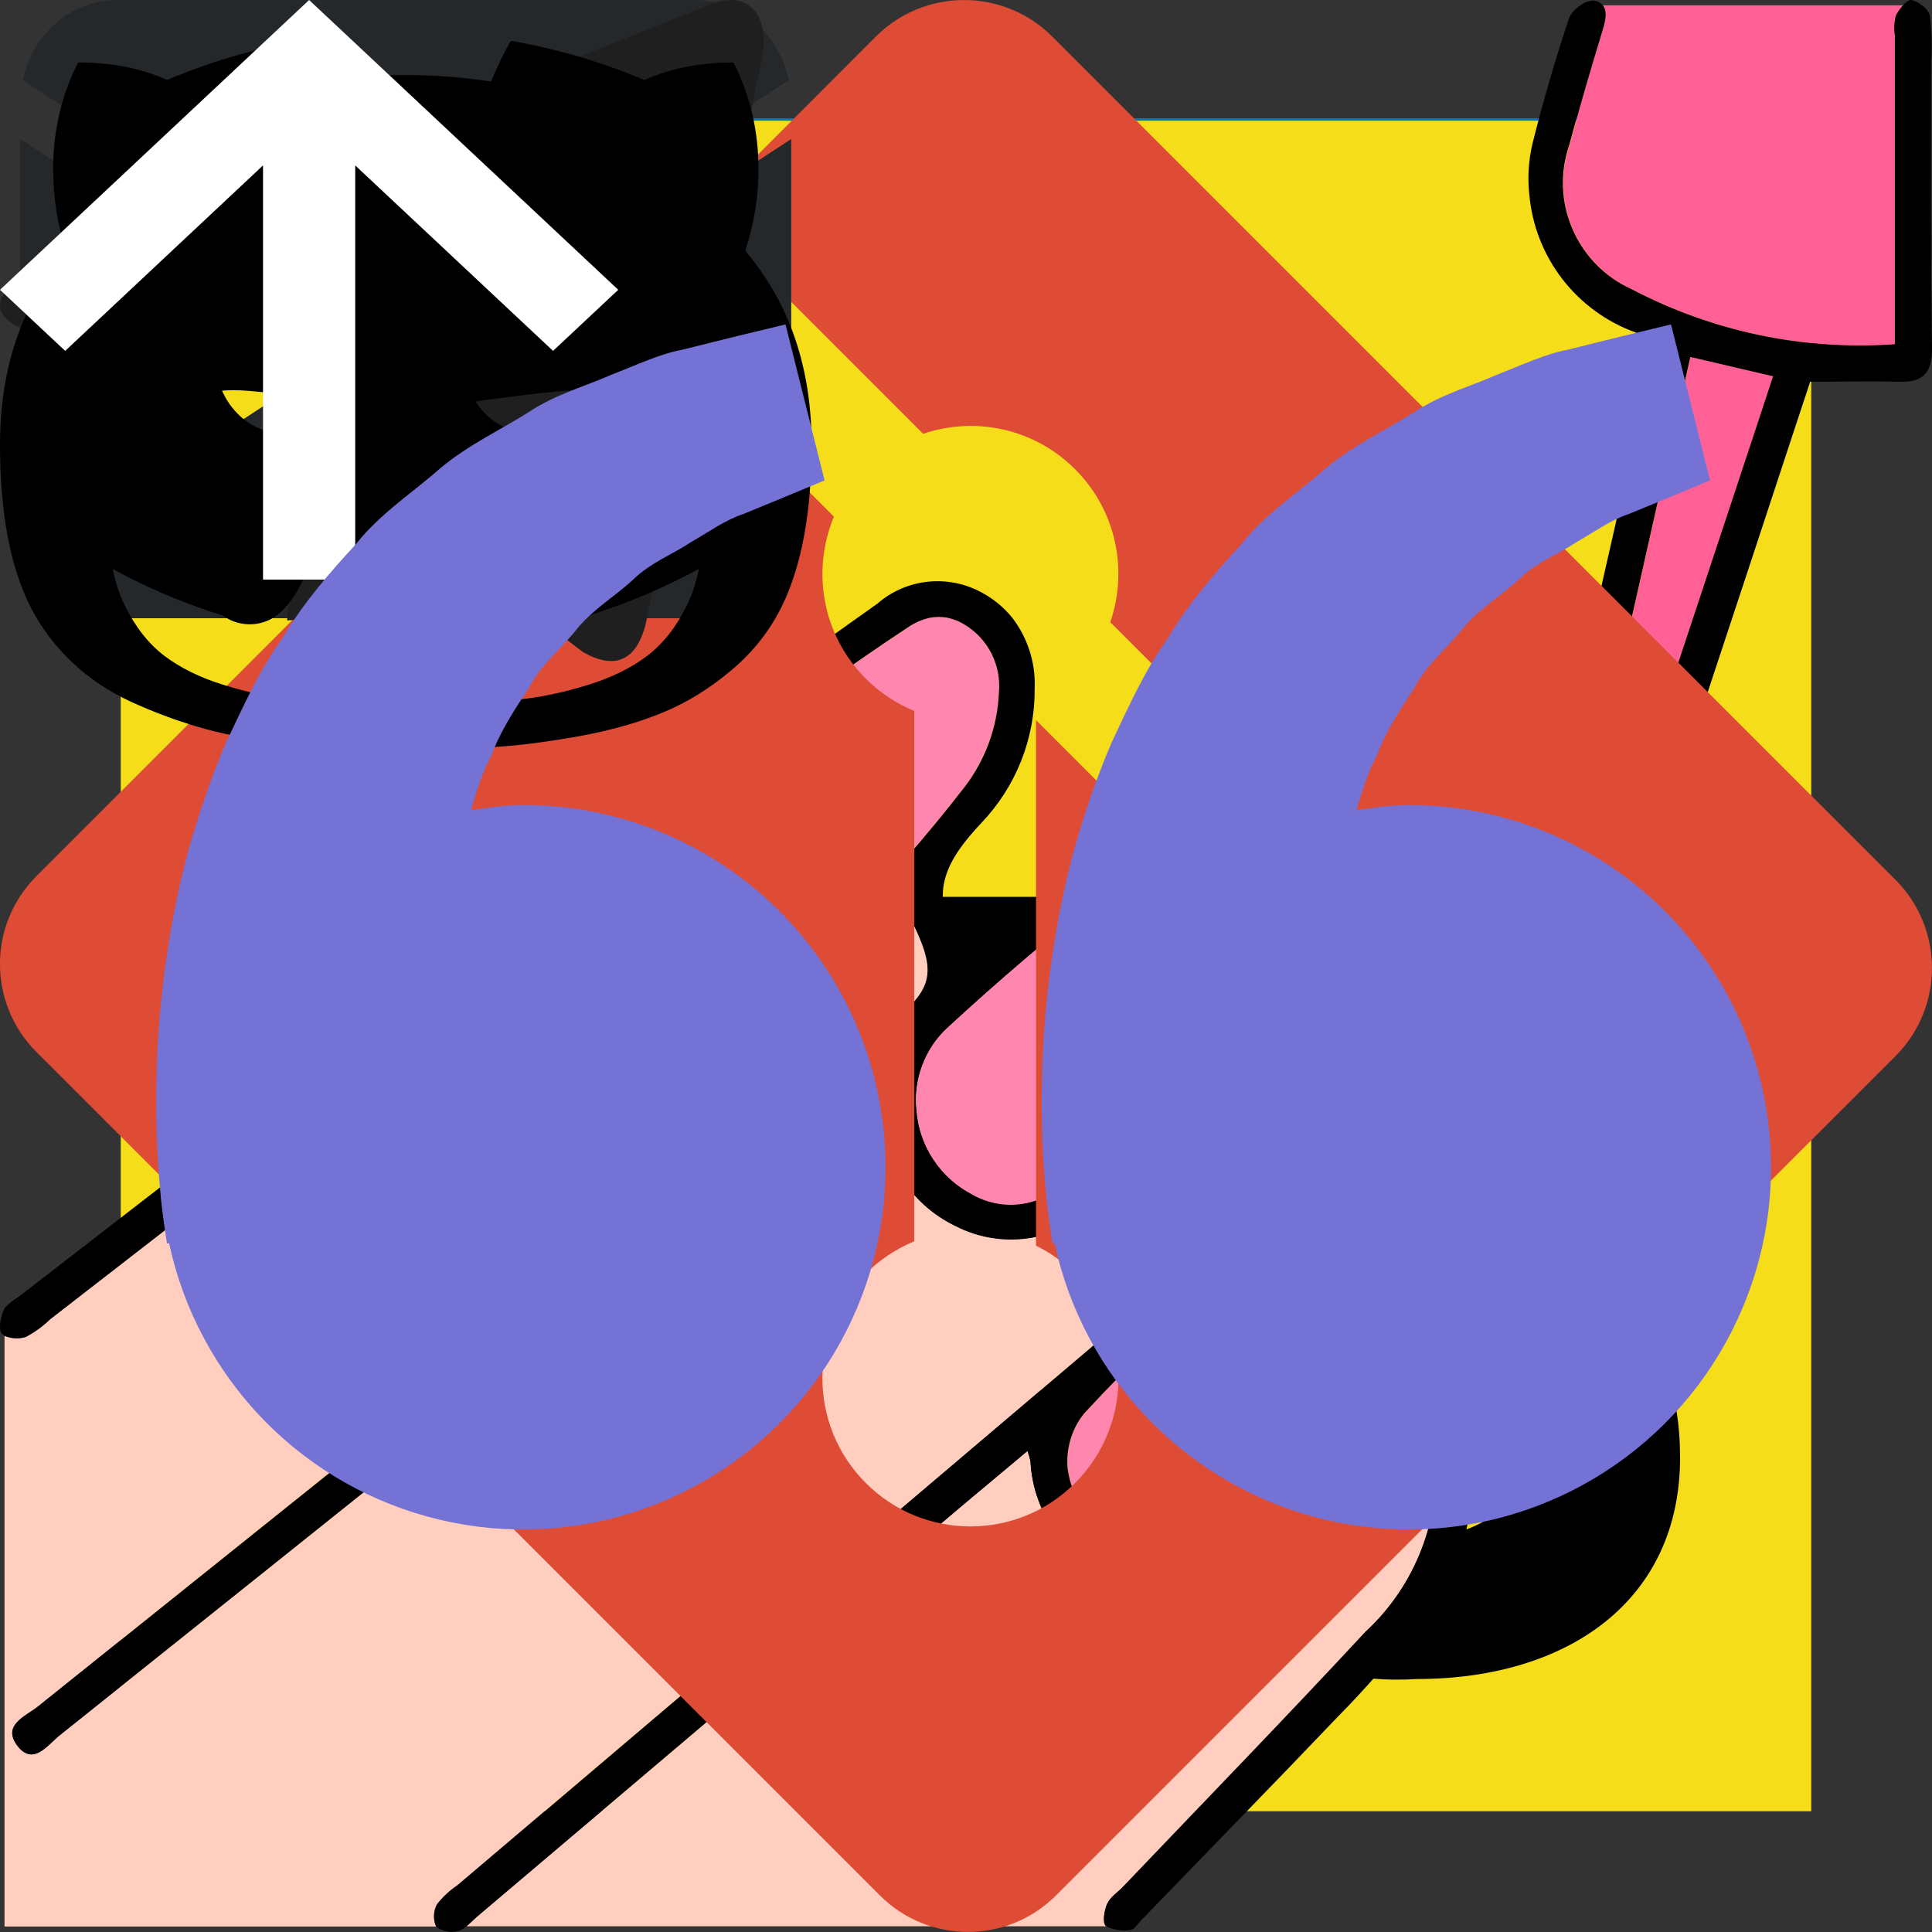 <svg width="50" height="50" viewBox="0 0 50 50" fill="none"
  xmlns="http://www.w3.org/2000/svg">

  <rect x="0" y="0" width="50" height="50" fill="#333333" stroke="none"/>

  <!-- skills -->
  <g id="code">
    <path d="M18.312 42.065L27.262 6.688L31.438 7.872L22.488 43.312L18.312 42.065Z" fill="#7572D5" fill-opacity="1" fill-rule="evenodd"/>
    <path d="M13.502 12.688L16.562 15.928L7.995 25L16.562 34.072L13.502 37.312L1.875 25L13.502 12.688Z" fill="#7572D5" fill-opacity="1" fill-rule="evenodd"/>
    <path d="M36.498 12.688L33.438 15.928L42.005 25L33.438 34.072L36.498 37.312L48.125 25L36.498 12.688Z" fill="#7572D5" fill-opacity="1" fill-rule="evenodd"/>
  </g>

  <g id="html">
    <path style=" stroke:none;fill-rule:nonzero;fill:rgb(89.412%,30.98%,14.902%);fill-opacity:1;" d="M 9.223 42.5 L 5.711 3.125 L 44.289 3.125 L 40.773 42.496 L 24.977 46.875 Z M 9.223 42.5 "/>
    <path style=" stroke:none;fill-rule:nonzero;fill:rgb(94.51%,40%,16.471%);fill-opacity:1;" d="M 25 43.527 L 37.766 39.988 L 40.77 6.344 L 25 6.344 Z M 25 43.527 "/>
    <path style=" stroke:none;fill-rule:nonzero;fill:rgb(92.157%,92.157%,92.157%);fill-opacity:1;" d="M 25 20.949 L 18.609 20.949 L 18.168 16.004 L 25 16.004 L 25 11.172 L 12.891 11.172 L 13.008 12.469 L 14.191 25.777 L 25 25.777 Z M 25 33.492 L 24.977 33.496 L 19.602 32.047 L 19.258 28.195 L 14.406 28.195 L 15.086 35.773 L 24.977 38.523 L 25 38.516 Z M 25 33.492 "/>
    <path style=" stroke:none;fill-rule:nonzero;fill:rgb(100%,100%,100%);fill-opacity:1;" d="M 24.984 20.949 L 24.984 25.777 L 30.93 25.777 L 30.371 32.043 L 24.984 33.496 L 24.984 38.52 L 34.883 35.773 L 34.957 34.961 L 36.09 22.246 L 36.211 20.949 Z M 24.984 11.172 L 24.984 16.004 L 36.648 16.004 L 36.746 14.918 L 36.965 12.469 L 37.082 11.172 Z M 24.984 11.172 "/>
  </g>

  <g id="css">
    <path style=" stroke:none;fill-rule:nonzero;fill:rgb(8.235%,44.706%,71.373%);fill-opacity:1;" d="M 9.223 41.652 L 5.711 3.062 L 44.289 3.062 L 40.773 41.645 L 24.977 45.938 Z M 9.223 41.652 "/>
    <path style=" stroke:none;fill-rule:nonzero;fill:rgb(20%,66.275%,86.275%);fill-opacity:1;" d="M 25 42.656 L 37.766 39.188 L 40.77 6.219 L 25 6.219 Z M 25 42.656 "/>
    <path style=" stroke:none;fill-rule:nonzero;fill:rgb(100%,100%,100%);fill-opacity:1;" d="M 25 20.199 L 31.391 20.199 L 31.832 15.352 L 25 15.352 L 25 10.621 L 37.109 10.621 L 36.992 11.887 L 35.809 24.934 L 25 24.934 Z M 25 20.199 "/>
    <path style=" stroke:none;fill-rule:nonzero;fill:rgb(92.157%,92.157%,92.157%);fill-opacity:1;" d="M 25.031 32.488 L 25.008 32.496 L 19.629 31.07 L 19.285 27.297 L 14.438 27.297 L 15.113 34.73 L 25.008 37.422 L 25.031 37.414 Z M 25.031 32.488 "/>
    <path style=" stroke:none;fill-rule:nonzero;fill:rgb(100%,100%,100%);fill-opacity:1;" d="M 30.98 24.73 L 30.398 31.07 L 25.012 32.492 L 25.012 37.418 L 34.914 34.73 L 34.984 33.93 L 35.824 24.73 Z M 30.98 24.73 "/>
    <path style=" stroke:none;fill-rule:nonzero;fill:rgb(92.157%,92.157%,92.157%);fill-opacity:1;" d="M 25.016 10.621 L 25.016 15.352 L 13.352 15.352 L 13.254 14.289 L 13.035 11.887 L 12.918 10.621 Z M 25 20.199 L 25 24.934 L 19.688 24.934 L 19.594 23.867 L 19.375 21.469 L 19.258 20.199 Z M 25 20.199 "/>
  </g>

  <g id="react">
    <g clip-path="url(#clip0_20_1854)">
      <path d="M47.812 25C47.812 22.083 44.688 19.375 39.479 17.5L38.542 17.188V16.771C39.688 11.042 38.854 6.771 36.25 5.208C33.646 3.646 29.792 5.104 25.625 8.75L25 9.375L24.792 9.167H24.583C20.312 5.208 16.146 3.854 13.542 5.312C10.938 6.771 10.208 10.833 11.25 16.146C11.36 16.484 11.43 16.833 11.458 17.188L10.312 17.604C5.208 19.375 2.188 22.083 2.188 25C2.188 27.917 5.521 30.833 10.729 32.708L11.458 32.917C11.33 33.285 11.259 33.672 11.25 34.062C10.208 39.271 11.146 43.229 13.542 44.688C15.938 46.146 20.312 44.792 24.479 41.146L25.104 40.625L25.938 41.458C28.854 43.958 31.771 45.312 34.062 45.312C34.871 45.331 35.667 45.114 36.354 44.688C38.958 43.229 39.896 38.958 38.75 33.542V33.333C38.705 33.162 38.67 32.988 38.646 32.812H38.958C44.479 30.833 47.812 28.021 47.812 25ZM44.792 25C44.792 26.25 42.5 28.438 38.021 29.896H37.812C37.266 28.22 36.605 26.584 35.833 25C36.562 23.333 37.188 21.667 37.708 20.104L38.542 20.312C42.708 21.771 44.792 23.75 44.792 25ZM27.917 39.167L27.083 38.542C28.276 37.22 29.389 35.829 30.417 34.375L35.729 33.542C35.833 33.75 35.833 33.958 35.938 34.062C36.309 35.949 36.379 37.883 36.146 39.792C35.999 40.705 35.561 41.545 34.896 42.188C33.854 42.812 31.042 41.979 27.917 39.167ZM26.562 34.583L25.104 36.458L23.438 34.583H26.562ZM12.292 20C12.815 21.717 13.477 23.39 14.271 25C13.476 26.646 12.815 28.353 12.292 30.104L11.667 29.896C9.843 29.32 8.145 28.401 6.667 27.188C6.284 26.945 5.956 26.626 5.705 26.249C5.454 25.872 5.284 25.447 5.208 25C5.208 23.75 7.292 21.771 11.25 20.417L12.292 20ZM23.438 15.417L25 13.646L26.562 15.417H23.438ZM34.896 7.812C36.042 8.437 36.667 11.562 35.729 16.146C35.734 16.202 35.727 16.259 35.709 16.313C35.691 16.366 35.663 16.416 35.625 16.458L30.417 15.625C29.389 14.171 28.276 12.78 27.083 11.458L27.708 10.938C31.042 8.021 33.75 7.187 34.896 7.812ZM17.5 18.854L16.667 20.208L15.938 21.562C15.625 20.833 15.417 20.104 15.104 19.271L17.5 18.854ZM15.104 30.729C15.417 30 15.625 29.271 15.938 28.438L16.667 29.792L17.5 31.146L15.104 30.729ZM32.5 25C31.97 26.142 31.379 27.255 30.729 28.333C30.104 29.479 29.375 30.521 28.75 31.562H21.25C20.521 30.417 19.792 29.375 19.271 28.333C18.616 27.258 18.025 26.145 17.5 25C18.005 23.846 18.597 22.732 19.271 21.667C19.869 20.587 20.53 19.544 21.25 18.542C23.746 18.333 26.254 18.333 28.75 18.542C29.479 19.583 30.104 20.625 30.729 21.667C31.403 22.732 31.995 23.846 32.5 25ZM33.333 20.208L32.5 18.854L34.896 19.375C34.664 20.121 34.386 20.851 34.062 21.562L33.333 20.208ZM32.5 31.146L33.333 29.792L34.062 28.333L35 30.729L32.5 31.146ZM22.812 11.354H22.917L19.583 15.521L14.375 16.354C14.271 16.042 14.271 15.833 14.167 15.521C13.333 11.25 13.958 8.333 15 7.812C15.277 7.631 15.61 7.557 15.938 7.604C17.396 7.604 19.896 8.646 22.708 11.146L22.812 11.354ZM14.167 34.583C14.186 34.262 14.256 33.945 14.375 33.646L19.688 34.375C20.689 35.848 21.803 37.241 23.021 38.542L22.812 38.75L22.604 38.958C21.184 40.274 19.521 41.3 17.708 41.979C17.311 42.187 16.875 42.313 16.427 42.349C15.98 42.385 15.53 42.33 15.104 42.188C13.958 41.562 13.333 38.75 14.167 34.583Z" fill="#00D8FF"/>
      <path d="M25 20.417C24.089 20.396 23.193 20.647 22.426 21.138C21.659 21.629 21.055 22.337 20.692 23.173C20.329 24.008 20.223 24.933 20.388 25.828C20.553 26.724 20.981 27.551 21.618 28.202C22.255 28.854 23.071 29.301 23.963 29.486C24.855 29.672 25.781 29.587 26.625 29.243C27.468 28.9 28.191 28.313 28.699 27.557C29.207 26.801 29.479 25.911 29.479 25C29.48 23.802 29.011 22.652 28.174 21.795C27.337 20.939 26.197 20.444 25 20.417Z" fill="#00D8FF"/>
    </g>
    <defs>
      <clipPath id="clip0_20_1854">
        <rect width="50" height="50" fill="white"/>
      </clipPath>
    </defs>
  </g>

  <g id="javaScript">
    <path style=" stroke:none;fill-rule:nonzero;fill:rgb(96.078%,87.059%,9.804%);fill-opacity:1;" d="M 3.125 3.125 L 46.875 3.125 L 46.875 46.875 L 3.125 46.875 Z M 3.125 3.125 "/>
    <path style=" stroke:none;fill-rule:nonzero;fill:rgb(0%,0%,0%);fill-opacity:1;" d="M 32.516 37.305 C 32.887 38.062 33.465 38.699 34.184 39.141 C 34.902 39.582 35.734 39.812 36.578 39.805 C 38.281 39.805 39.367 38.953 39.367 37.773 C 39.367 36.367 38.25 35.863 36.375 35.043 L 35.348 34.602 C 32.379 33.34 30.41 31.758 30.41 28.41 C 30.41 25.328 32.754 22.977 36.43 22.977 C 37.621 22.891 38.809 23.16 39.848 23.742 C 40.887 24.328 41.734 25.207 42.277 26.27 L 39.062 28.324 C 38.852 27.797 38.488 27.348 38.016 27.031 C 37.547 26.719 36.988 26.555 36.422 26.562 C 36.176 26.539 35.926 26.566 35.691 26.641 C 35.453 26.719 35.238 26.844 35.051 27.012 C 34.867 27.176 34.719 27.379 34.617 27.605 C 34.512 27.832 34.457 28.078 34.457 28.324 C 34.457 29.559 35.219 30.059 36.984 30.824 L 38.012 31.266 C 41.508 32.766 43.48 34.289 43.48 37.723 C 43.48 41.426 40.574 43.453 36.668 43.453 C 35.148 43.551 33.629 43.203 32.301 42.457 C 30.973 41.711 29.887 40.598 29.176 39.25 Z M 17.992 37.66 C 18.637 38.805 19.223 39.773 20.637 39.773 C 21.984 39.773 22.84 39.246 22.84 37.191 L 22.84 23.211 L 26.949 23.211 L 26.949 37.246 C 26.949 41.504 24.449 43.441 20.812 43.441 C 19.523 43.512 18.246 43.191 17.145 42.52 C 16.047 41.852 15.172 40.863 14.645 39.691 Z M 17.992 37.66 "/>
  </g>

  <g id="styledComponents">
    <path style=" stroke:none;fill-rule:nonzero;fill:rgb(100%,80.784%,74.902%);fill-opacity:1;" d="M 28.652 49.281 C 28.727 49.109 28.918 48.992 29.055 48.852 C 31.152 46.652 33.27 44.473 35.34 42.246 C 35.984 41.645 36.484 40.906 36.801 40.082 C 37.113 39.258 37.234 38.375 37.148 37.496 C 37.082 37.121 37 36.75 36.895 36.383 C 36.328 36.918 35.805 37.406 35.277 37.898 C 34.453 38.66 33.637 39.43 32.809 40.184 C 32.32 40.684 31.691 41.02 31.008 41.152 C 30.32 41.289 29.613 41.211 28.973 40.934 C 28.324 40.695 27.762 40.27 27.352 39.715 C 26.941 39.16 26.703 38.496 26.668 37.809 C 26.648 37.719 26.625 37.633 26.594 37.547 C 25.961 38.082 25.359 38.574 24.762 39.082 L 12.328 49.617 C 12.242 49.691 12.148 49.781 12.07 49.852 L 28.645 49.852 L 28.617 49.836 C 28.531 49.773 28.578 49.445 28.652 49.281 Z M 28.652 49.281 "/>
    <path style=" stroke:none;fill-rule:nonzero;fill:rgb(100%,80.784%,74.902%);fill-opacity:1;" d="M 11.309 49.281 C 11.457 49.09 11.637 48.922 11.836 48.789 L 29.043 34.191 C 30.215 33.195 31.383 32.191 32.547 31.188 C 32.691 31.086 32.805 30.949 32.871 30.785 C 33.148 29.574 33.188 28.32 32.988 27.094 C 32.809 27.219 32.711 27.27 32.629 27.359 C 31.223 28.617 29.82 29.891 28.402 31.145 C 27.934 31.617 27.328 31.926 26.672 32.031 C 26.016 32.137 25.34 32.031 24.746 31.73 C 24.141 31.445 23.637 30.984 23.293 30.41 C 22.949 29.836 22.785 29.172 22.82 28.504 L 22.82 27.926 C 22.559 28.113 22.371 28.242 22.195 28.387 C 15.309 33.898 8.422 39.406 1.539 44.914 C 1.23 45.16 0.859 45.715 0.449 45.176 C 0.043 44.641 0.664 44.418 0.977 44.168 C 8.312 38.281 15.656 32.398 23 26.52 C 24.199 25.559 24.277 25.16 23.496 23.637 L 23.035 24.07 C 21.762 25.254 20.473 26.422 19.219 27.625 C 18.707 28.121 18.062 28.461 17.363 28.609 C 16.664 28.754 15.938 28.699 15.266 28.449 C 14.598 28.199 14.012 27.766 13.578 27.195 C 13.145 26.629 12.883 25.949 12.82 25.238 C 12.582 25.418 12.375 25.547 12.18 25.699 L 1.289 34.141 C 1.102 34.324 0.887 34.48 0.652 34.602 C 0.477 34.656 0.289 34.645 0.117 34.574 L 0.117 49.859 L 11.289 49.859 C 11.246 49.77 11.227 49.668 11.23 49.57 C 11.234 49.469 11.262 49.371 11.309 49.281 Z M 11.309 49.281 "/>
    <path style=" stroke:none;fill-rule:nonzero;fill:rgb(100%,38.039%,58.824%);fill-opacity:1;" d="M 41.484 0.758 C 41.184 1.75 40.887 2.746 40.621 3.754 C 40.375 4.465 40.402 5.238 40.703 5.93 C 41 6.621 41.543 7.176 42.227 7.484 C 44.324 8.586 46.684 9.082 49.047 8.914 L 49.047 0.926 C 49.02 0.75 49.027 0.574 49.074 0.402 C 49.125 0.305 49.188 0.215 49.262 0.137 L 41.477 0.137 C 41.598 0.273 41.559 0.52 41.484 0.758 Z M 41.484 0.758 "/>
    <path style=" stroke:none;fill-rule:nonzero;fill:rgb(100%,52.941%,68.627%);fill-opacity:1;" d="M 25.855 17.914 C 25.816 18.805 25.504 19.664 24.961 20.371 C 23.016 22.879 20.785 25.152 18.309 27.141 C 17.91 27.512 17.402 27.742 16.863 27.809 C 16.324 27.871 15.777 27.766 15.301 27.5 C 14.828 27.297 14.43 26.953 14.16 26.516 C 13.891 26.078 13.766 25.566 13.797 25.055 C 13.855 24.426 14.117 23.832 14.543 23.363 C 17.309 20.727 20.309 18.34 23.504 16.234 C 23.711 16.07 23.969 15.977 24.234 15.965 C 24.5 15.957 24.762 16.027 24.984 16.176 C 25.273 16.355 25.512 16.613 25.664 16.922 C 25.82 17.227 25.883 17.57 25.855 17.914 Z M 25.855 17.914 "/>
    <path style=" stroke:none;fill-rule:nonzero;fill:rgb(100%,52.941%,68.627%);fill-opacity:1;" d="M 23.715 28.734 C 23.672 28.34 23.723 27.941 23.863 27.57 C 24 27.199 24.223 26.863 24.512 26.594 C 27.223 24.094 30.133 21.816 33.207 19.785 C 33.301 19.727 33.387 19.668 33.488 19.605 C 33.758 19.41 34.082 19.312 34.414 19.324 C 34.746 19.336 35.066 19.457 35.32 19.668 C 35.566 19.879 35.742 20.16 35.816 20.473 C 35.895 20.785 35.871 21.117 35.75 21.418 C 35.363 22.715 34.645 23.887 33.664 24.824 C 31.68 26.781 29.656 28.695 27.594 30.574 C 27.285 30.891 26.879 31.098 26.438 31.16 C 25.996 31.223 25.547 31.137 25.16 30.914 C 24.754 30.703 24.406 30.395 24.156 30.012 C 23.902 29.633 23.75 29.191 23.715 28.734 Z M 23.715 28.734 "/>
    <path style=" stroke:none;fill-rule:nonzero;fill:rgb(100%,52.941%,68.627%);fill-opacity:1;" d="M 36.598 29.914 C 36.098 30.449 35.582 30.961 35.102 31.508 C 34.957 31.723 34.84 31.949 34.746 32.188 C 35.012 32.266 35.32 32.473 35.535 32.402 C 36.625 32.035 37.688 31.594 38.887 31.133 C 38.625 31.734 38.43 32.285 38.152 32.793 C 37.012 34.711 35.586 36.438 33.918 37.922 C 33.285 38.531 32.629 39.117 31.945 39.672 C 31.586 39.973 31.152 40.172 30.688 40.246 C 30.227 40.324 29.75 40.277 29.312 40.109 C 28.871 39.941 28.484 39.664 28.191 39.297 C 27.898 38.93 27.703 38.496 27.633 38.031 C 27.605 37.773 27.629 37.512 27.703 37.262 C 27.773 37.012 27.895 36.781 28.059 36.578 C 30.488 33.941 33.266 31.645 36.312 29.754 C 36.352 29.738 36.391 29.73 36.43 29.73 Z M 36.598 29.914 "/>
    <path style=" stroke:none;fill-rule:nonzero;fill:rgb(100%,38.039%,58.824%);fill-opacity:1;" d="M 40.695 22.805 L 43.75 9.234 L 45.895 9.734 L 44.789 13.094 C 43.758 16.219 42.711 19.344 41.707 22.473 C 41.508 23.051 41.254 23.156 40.695 22.805 Z M 40.695 22.805 "/>
    <path style=" stroke:none;fill-rule:nonzero;fill:rgb(100%,38.039%,58.824%);fill-opacity:1;" d="M 37.242 30.785 C 37.566 29.551 37.891 28.41 38.16 27.258 C 38.426 26.137 38.926 25.09 39.637 24.184 C 40.07 23.613 40.555 23.84 41.055 23.965 C 41.516 24.078 41.633 24.414 41.652 24.855 C 41.723 26.082 41.352 27.289 40.602 28.262 C 39.707 29.367 38.555 30.234 37.242 30.785 Z M 37.242 30.785 "/>
    <path style=" stroke:none;fill-rule:nonzero;fill:rgb(0%,0%,0%);fill-opacity:1;" d="M 49.977 1.598 C 50.004 1.199 49.992 0.801 49.945 0.406 C 49.91 0.293 49.836 0.199 49.738 0.137 C 49.66 0.07 49.566 0.023 49.469 0 C 49.41 -0.008 49.332 0.051 49.254 0.133 C 49.18 0.215 49.117 0.301 49.066 0.398 C 49.02 0.57 49.012 0.75 49.039 0.926 L 49.039 8.91 C 46.676 9.078 44.316 8.582 42.219 7.48 C 41.535 7.172 40.992 6.617 40.695 5.926 C 40.395 5.234 40.367 4.461 40.613 3.75 C 40.879 2.742 41.176 1.746 41.477 0.754 C 41.551 0.516 41.59 0.27 41.477 0.133 C 41.414 0.062 41.328 0.023 41.238 0.016 C 41.117 0.02 41.004 0.059 40.91 0.133 C 40.777 0.211 40.672 0.328 40.605 0.473 C 40.25 1.543 39.934 2.625 39.66 3.719 C 39.559 4.148 39.531 4.594 39.578 5.031 C 39.648 5.828 39.945 6.59 40.434 7.223 C 40.922 7.855 41.582 8.336 42.332 8.605 C 42.672 8.746 42.867 8.883 42.773 9.328 C 42.645 9.895 42.516 10.457 42.387 11.023 C 41.512 14.859 40.645 18.695 39.777 22.535 C 39.754 22.707 39.68 22.867 39.562 22.992 C 38.992 23.445 38.512 24.004 38.148 24.637 C 37.688 25.469 37.367 26.375 37.203 27.312 C 37.172 27.613 37.062 27.898 36.891 28.145 C 36.715 28.391 36.48 28.586 36.207 28.715 C 35.461 29.094 34.777 29.578 33.953 30.086 C 34.008 29.094 33.996 28.098 33.918 27.102 C 33.855 26.797 33.871 26.48 33.957 26.184 C 34.047 25.883 34.207 25.613 34.426 25.391 C 35.516 24.309 36.293 22.957 36.672 21.473 C 36.785 21.129 36.816 20.762 36.766 20.402 C 36.711 20.043 36.574 19.703 36.363 19.41 C 36.152 19.113 35.875 18.871 35.555 18.703 C 35.234 18.535 34.879 18.441 34.516 18.438 C 33.93 18.43 33.352 18.594 32.855 18.906 C 31.152 20.07 29.48 21.277 27.836 22.527 C 26.859 23.262 25.941 24.074 24.992 24.848 C 24.953 24.805 24.918 24.754 24.887 24.703 C 24.871 24.57 24.836 24.441 24.781 24.32 C 23.992 23.098 24.539 22.211 25.398 21.297 C 26.293 20.359 26.789 19.113 26.777 17.816 C 26.805 17.156 26.598 16.508 26.195 15.984 C 25.977 15.719 25.711 15.496 25.41 15.336 C 24.984 15.102 24.496 15.004 24.012 15.055 C 23.527 15.105 23.07 15.305 22.703 15.625 L 22.203 15.98 C 21.066 16.797 19.914 17.59 18.82 18.461 C 17.223 19.734 15.66 21.055 14.133 22.414 C 13.418 23.043 12.898 23.902 12.156 24.488 C 8.293 27.539 4.387 30.535 0.496 33.551 C 0.363 33.633 0.238 33.73 0.129 33.84 C 0.121 33.855 0.109 33.875 0.102 33.891 C 0.02 34.082 -0.051 34.398 0.047 34.516 C 0.07 34.539 0.098 34.559 0.129 34.574 C 0.301 34.645 0.488 34.652 0.668 34.602 C 0.898 34.48 1.113 34.324 1.301 34.141 L 12.195 25.699 C 12.387 25.547 12.594 25.41 12.832 25.238 C 12.895 25.949 13.16 26.629 13.594 27.195 C 14.023 27.766 14.609 28.199 15.281 28.449 C 15.949 28.695 16.676 28.754 17.375 28.605 C 18.074 28.461 18.719 28.121 19.23 27.625 C 20.48 26.422 21.773 25.254 23.047 24.07 L 23.512 23.633 C 24.289 25.156 24.211 25.559 23.016 26.52 C 15.664 32.402 8.316 38.285 0.977 44.168 C 0.664 44.418 0.047 44.645 0.449 45.18 C 0.855 45.711 1.23 45.164 1.539 44.914 C 8.426 39.414 15.309 33.906 22.188 28.391 C 22.367 28.246 22.555 28.121 22.812 27.934 L 22.812 28.512 C 22.777 29.18 22.941 29.844 23.285 30.418 C 23.629 30.992 24.137 31.449 24.742 31.738 C 25.332 32.039 26.008 32.145 26.664 32.039 C 27.32 31.934 27.93 31.621 28.398 31.148 C 29.812 29.898 31.215 28.625 32.625 27.363 C 32.711 27.285 32.816 27.223 32.98 27.098 C 33.184 28.324 33.141 29.582 32.863 30.793 C 32.797 30.953 32.684 31.094 32.539 31.191 C 31.375 32.199 30.207 33.199 29.035 34.195 L 11.836 48.797 C 11.637 48.93 11.457 49.098 11.309 49.289 C 11.262 49.375 11.238 49.473 11.234 49.574 C 11.23 49.672 11.246 49.77 11.289 49.859 C 11.367 49.922 11.461 49.965 11.562 49.984 C 11.66 50.004 11.762 50 11.859 49.973 C 11.938 49.953 12.008 49.91 12.066 49.859 C 12.156 49.785 12.246 49.695 12.324 49.621 L 24.758 39.086 C 25.355 38.582 25.961 38.082 26.59 37.551 C 26.621 37.637 26.648 37.723 26.668 37.812 C 26.703 38.504 26.941 39.164 27.348 39.723 C 27.758 40.277 28.324 40.699 28.969 40.938 C 29.609 41.215 30.32 41.293 31.004 41.16 C 31.688 41.027 32.316 40.688 32.805 40.188 C 33.633 39.434 34.453 38.668 35.273 37.902 C 35.809 37.41 36.328 36.918 36.891 36.387 C 36.996 36.754 37.082 37.125 37.145 37.504 C 37.227 38.375 37.105 39.258 36.793 40.078 C 36.48 40.898 35.98 41.637 35.336 42.23 C 33.266 44.461 31.148 46.641 29.051 48.84 C 28.914 48.98 28.727 49.098 28.652 49.27 C 28.574 49.438 28.527 49.77 28.617 49.84 L 28.641 49.859 C 28.828 49.949 29.039 49.98 29.246 49.949 C 29.305 49.938 29.355 49.906 29.391 49.859 C 29.441 49.805 29.488 49.742 29.535 49.695 C 31.234 47.938 32.945 46.188 34.633 44.418 C 35.312 43.73 35.953 43 36.551 42.234 C 37.328 41.375 37.844 40.309 38.035 39.168 C 38.23 38.023 38.09 36.848 37.641 35.777 C 37.59 35.539 37.637 35.293 37.77 35.09 C 37.887 34.891 38.016 34.695 38.148 34.504 C 38.57 33.953 38.922 33.355 39.195 32.719 C 39.723 31.156 40.535 29.703 41.586 28.434 C 42.07 27.82 42.402 27.102 42.559 26.336 C 42.715 25.566 42.688 24.777 42.48 24.023 C 42.406 23.738 42.406 23.438 42.48 23.148 C 43.383 20.352 44.312 17.562 45.234 14.773 L 46.465 11.035 L 46.848 9.879 C 47.656 9.879 48.422 9.863 49.184 9.879 C 49.812 9.898 50.008 9.602 50 8.984 C 49.961 6.523 49.977 4.059 49.977 1.598 Z M 18.309 27.141 C 17.906 27.512 17.402 27.742 16.863 27.809 C 16.32 27.871 15.773 27.766 15.301 27.496 C 14.828 27.297 14.43 26.953 14.16 26.516 C 13.891 26.078 13.762 25.566 13.797 25.055 C 13.852 24.426 14.113 23.832 14.539 23.363 C 17.309 20.727 20.309 18.34 23.5 16.234 C 23.676 16.113 23.875 16.027 24.082 15.984 C 24.223 15.961 24.367 15.961 24.508 15.984 C 24.676 16.02 24.836 16.082 24.98 16.176 C 25.273 16.355 25.508 16.613 25.664 16.922 C 25.816 17.23 25.883 17.574 25.852 17.914 C 25.816 18.809 25.504 19.664 24.961 20.371 C 23.016 22.883 20.781 25.152 18.309 27.141 Z M 27.59 30.586 C 27.281 30.906 26.875 31.109 26.434 31.172 C 25.992 31.234 25.543 31.148 25.156 30.93 C 24.75 30.715 24.402 30.406 24.148 30.023 C 23.898 29.641 23.746 29.199 23.711 28.742 C 23.668 28.348 23.719 27.949 23.859 27.578 C 23.996 27.207 24.219 26.871 24.512 26.602 C 27.219 24.102 30.129 21.824 33.207 19.793 C 33.297 19.734 33.383 19.676 33.484 19.613 C 33.754 19.418 34.082 19.32 34.41 19.332 C 34.742 19.344 35.062 19.465 35.316 19.676 C 35.562 19.883 35.738 20.168 35.816 20.48 C 35.891 20.793 35.867 21.125 35.746 21.422 C 35.359 22.719 34.641 23.895 33.664 24.832 C 31.691 26.797 29.645 28.691 27.594 30.578 Z M 38.145 32.801 C 37.008 34.715 35.582 36.441 33.918 37.922 C 33.285 38.531 32.629 39.117 31.945 39.672 C 31.586 39.973 31.152 40.172 30.688 40.25 C 30.227 40.324 29.75 40.277 29.312 40.109 C 28.871 39.945 28.484 39.664 28.191 39.297 C 27.898 38.934 27.703 38.496 27.633 38.031 C 27.605 37.773 27.629 37.512 27.703 37.262 C 27.773 37.012 27.895 36.781 28.059 36.578 C 30.488 33.941 33.266 31.645 36.312 29.754 C 36.352 29.738 36.391 29.73 36.43 29.73 L 36.609 29.91 C 36.109 30.445 35.594 30.953 35.113 31.504 C 34.969 31.715 34.852 31.941 34.758 32.18 C 35.02 32.262 35.332 32.469 35.543 32.395 C 36.406 32.105 37.254 31.77 38.164 31.41 L 38.898 31.125 C 38.621 31.734 38.426 32.285 38.148 32.793 Z M 40.598 28.273 C 39.93 29.121 39.098 29.824 38.145 30.332 C 37.852 30.496 37.551 30.648 37.242 30.793 C 37.559 29.578 37.875 28.449 38.145 27.312 L 38.156 27.266 C 38.422 26.145 38.926 25.098 39.633 24.191 C 40.066 23.621 40.551 23.848 41.051 23.973 C 41.512 24.086 41.629 24.422 41.648 24.863 C 41.719 26.086 41.348 27.297 40.602 28.27 Z M 44.777 13.098 C 43.742 16.223 42.699 19.348 41.691 22.477 C 41.504 23.062 41.246 23.172 40.691 22.816 L 43.34 11.043 L 43.746 9.238 L 45.887 9.738 L 45.457 11.043 Z M 44.777 13.098 "/>
  </g>

  <g id="git">
    <path style=" stroke:none;fill-rule:nonzero;fill:rgb(87.059%,29.804%,21.176%);fill-opacity:1;" d="M 49.059 22.773 L 27.227 0.941 C 25.969 -0.312 23.93 -0.312 22.672 0.941 L 18.141 5.477 L 23.891 11.227 C 25.227 10.773 26.758 11.078 27.824 12.145 C 28.895 13.215 29.195 14.762 28.734 16.102 L 34.273 21.645 C 35.617 21.184 37.164 21.48 38.234 22.555 C 39.73 24.051 39.73 26.473 38.234 27.973 C 36.738 29.469 34.312 29.469 32.812 27.973 C 31.688 26.844 31.41 25.191 31.98 23.805 L 26.812 18.637 L 26.812 32.238 C 27.188 32.422 27.527 32.668 27.824 32.961 C 29.32 34.457 29.32 36.883 27.824 38.379 C 26.328 39.879 23.902 39.879 22.406 38.379 C 20.91 36.883 20.91 34.457 22.406 32.961 C 22.766 32.602 23.191 32.32 23.66 32.125 L 23.66 18.398 C 23.191 18.207 22.766 17.922 22.406 17.562 C 21.273 16.43 21 14.766 21.582 13.371 L 15.91 7.703 L 0.945 22.672 C -0.316 23.93 -0.316 25.969 0.945 27.227 L 22.773 49.055 C 24.031 50.312 26.07 50.312 27.328 49.055 L 49.059 27.328 C 50.312 26.07 50.312 24.031 49.059 22.773 Z M 49.059 22.773 "/>
  </g>

  <!-- social -->
  <g id="mail">
    <path style=" stroke:none;fill-rule:evenodd;fill:rgb(14.51%,15.686%,16.863%);fill-opacity:1;" d="M 0.586 2.074 C 0.715 1.484 1.02 0.957 1.465 0.582 C 1.906 0.203 2.453 0 3.02 0 L 17.98 0 C 18.547 0 19.094 0.203 19.535 0.582 C 19.98 0.957 20.285 1.484 20.414 2.074 L 10.5 8.551 Z M 0.523 3.598 L 0.523 13.066 L 7.762 8.324 Z M 8.953 9.109 L 0.762 14.477 C 0.965 14.934 1.285 15.316 1.688 15.586 C 2.082 15.859 2.547 16 3.02 16 L 17.98 16 C 18.453 16 18.918 15.859 19.312 15.586 C 19.715 15.316 20.031 14.93 20.238 14.477 L 12.043 9.105 L 10.5 10.117 L 8.953 9.105 Z M 13.238 8.324 L 20.477 13.066 L 20.477 3.598 Z M 13.238 8.324 "/>
  </g>

  <g id="telegram">
    <path style=" stroke:none;fill-rule:nonzero;fill:rgb(12.157%,12.157%,12.549%);fill-opacity:1;" d="M 19.707 1.559 L 16.727 16.074 C 16.5 17.102 15.914 17.355 15.082 16.871 L 10.535 13.414 L 8.344 15.594 C 8.102 15.844 7.898 16.055 7.43 16.055 L 7.754 11.277 L 16.18 3.422 C 16.547 3.082 16.098 2.895 15.609 3.234 L 5.195 10 L 0.715 8.555 C -0.262 8.238 -0.277 7.547 0.918 7.062 L 18.449 0.09 C 19.262 -0.223 19.973 0.277 19.707 1.559 Z M 19.707 1.559 "/>
  </g>

  <g id="github">
    <path style=" stroke:none;fill-rule:nonzero;fill:rgb(0%,0%,0%);fill-opacity:1;" d="M 19.285 6.488 C 19.516 5.805 19.629 5.098 19.629 4.367 C 19.629 3.391 19.414 2.473 18.984 1.617 C 18.082 1.617 17.289 1.781 16.598 2.109 C 15.906 2.438 15.121 2.945 14.238 3.637 C 13.129 3.367 11.949 3.23 10.703 3.23 C 9.34 3.23 8.039 3.379 6.805 3.672 C 5.902 2.965 5.109 2.445 4.418 2.113 C 3.727 1.781 2.93 1.617 2.02 1.617 C 1.59 2.473 1.375 3.391 1.375 4.367 C 1.375 5.109 1.488 5.824 1.715 6.512 C 0.57 7.852 0 9.516 0 11.512 C 0 13.262 0.262 14.656 0.781 15.691 C 1.059 16.238 1.422 16.719 1.867 17.141 C 2.312 17.562 2.824 17.902 3.395 18.164 C 3.969 18.426 4.543 18.641 5.125 18.812 C 5.707 18.984 6.348 19.113 7.051 19.191 C 7.754 19.273 8.371 19.324 8.91 19.352 C 9.449 19.375 10.047 19.387 10.703 19.387 C 11.477 19.387 12.18 19.367 12.812 19.332 C 13.441 19.293 14.164 19.199 14.977 19.055 C 15.789 18.906 16.504 18.707 17.121 18.453 C 17.742 18.203 18.336 17.84 18.902 17.367 C 19.469 16.898 19.914 16.34 20.234 15.691 C 20.746 14.645 21.004 13.254 21.004 11.512 C 21.004 9.508 20.43 7.836 19.285 6.488 Z M 17.773 15.672 C 17.504 16.223 17.164 16.656 16.75 16.973 C 16.336 17.285 15.824 17.539 15.211 17.727 C 14.594 17.918 14.008 18.043 13.441 18.102 C 12.879 18.16 12.254 18.188 11.562 18.188 L 9.441 18.188 C 8.75 18.188 8.125 18.16 7.562 18.102 C 6.996 18.043 6.406 17.918 5.793 17.727 C 5.18 17.539 4.668 17.285 4.254 16.973 C 3.84 16.656 3.5 16.223 3.23 15.672 C 2.961 15.121 2.828 14.473 2.828 13.734 C 2.828 12.723 3.117 11.863 3.699 11.156 C 4.277 10.453 5.066 10.098 6.059 10.098 C 6.422 10.098 7.242 10.188 8.52 10.363 C 9.117 10.457 9.777 10.5 10.5 10.5 C 11.227 10.5 11.887 10.457 12.484 10.363 C 13.781 10.188 14.602 10.098 14.945 10.098 C 15.938 10.098 16.723 10.453 17.305 11.156 C 17.887 11.863 18.176 12.723 18.176 13.734 C 18.176 14.473 18.043 15.121 17.773 15.672 Z M 17.773 15.672 "/>
    <path style=" stroke:none;fill-rule:nonzero;fill:rgb(0%,0%,0%);fill-opacity:1;" d="M 7.379 11.738 C 7.121 11.453 6.816 11.309 6.461 11.309 C 6.109 11.309 5.805 11.453 5.547 11.738 C 5.289 12.023 5.109 12.344 5.004 12.699 C 4.898 13.051 4.848 13.395 4.848 13.734 C 4.848 14.07 4.898 14.414 5.004 14.77 C 5.109 15.121 5.289 15.441 5.547 15.727 C 5.805 16.012 6.109 16.156 6.461 16.156 C 6.816 16.156 7.121 16.012 7.379 15.727 C 7.633 15.441 7.816 15.121 7.922 14.77 C 8.027 14.414 8.078 14.07 8.078 13.734 C 8.078 13.398 8.027 13.051 7.922 12.699 C 7.816 12.344 7.633 12.023 7.379 11.738 Z M 7.379 11.738 "/>
    <path style=" stroke:none;fill-rule:nonzero;fill:rgb(0%,0%,0%);fill-opacity:1;" d="M 15.457 11.738 C 15.199 11.453 14.895 11.309 14.543 11.309 C 14.188 11.309 13.883 11.453 13.625 11.738 C 13.371 12.023 13.188 12.344 13.082 12.699 C 12.977 13.051 12.926 13.395 12.926 13.734 C 12.926 14.07 12.977 14.414 13.082 14.77 C 13.188 15.121 13.371 15.441 13.625 15.727 C 13.883 16.012 14.188 16.156 14.543 16.156 C 14.895 16.156 15.199 16.012 15.457 15.727 C 15.711 15.441 15.895 15.121 16 14.77 C 16.105 14.414 16.156 14.07 16.156 13.734 C 16.156 13.398 16.105 13.051 16 12.699 C 15.895 12.344 15.711 12.023 15.457 11.738 Z M 15.457 11.738 "/>
  </g>

  <g id="discord">
    <path style=" stroke:none;fill-rule:nonzero;fill:rgb(0%,0%,0%);fill-opacity:1;" d="M 17.211 2.32 C 17.207 2.309 17.195 2.301 17.188 2.297 C 15.934 1.715 14.613 1.301 13.258 1.062 C 13.234 1.059 13.207 1.07 13.195 1.094 C 13.016 1.426 12.852 1.762 12.707 2.109 C 11.246 1.887 9.758 1.887 8.297 2.109 C 8.148 1.762 7.984 1.422 7.801 1.094 C 7.785 1.07 7.762 1.059 7.734 1.062 C 6.379 1.301 5.059 1.715 3.809 2.297 C 3.797 2.301 3.789 2.309 3.781 2.316 C 1.281 6.098 0.598 9.785 0.934 13.426 C 0.934 13.445 0.945 13.461 0.957 13.473 C 2.414 14.562 4.043 15.395 5.777 15.934 C 5.801 15.941 5.828 15.934 5.844 15.914 C 6.215 15.398 6.547 14.859 6.828 14.289 C 6.836 14.273 6.836 14.258 6.832 14.238 C 6.824 14.223 6.812 14.211 6.797 14.203 C 6.277 14.004 5.773 13.762 5.289 13.48 C 5.273 13.469 5.262 13.449 5.262 13.43 C 5.258 13.406 5.27 13.387 5.285 13.375 C 5.387 13.297 5.488 13.219 5.582 13.137 C 5.602 13.125 5.625 13.121 5.645 13.129 C 8.805 14.59 12.223 14.59 15.34 13.129 C 15.363 13.121 15.387 13.121 15.406 13.137 C 15.5 13.219 15.602 13.297 15.703 13.375 C 15.723 13.387 15.73 13.406 15.73 13.43 C 15.727 13.449 15.719 13.469 15.699 13.48 C 15.219 13.762 14.715 14.004 14.195 14.203 C 14.176 14.211 14.164 14.223 14.156 14.238 C 14.152 14.258 14.152 14.273 14.16 14.289 C 14.449 14.855 14.777 15.395 15.145 15.91 C 15.16 15.934 15.188 15.941 15.215 15.934 C 16.949 15.398 18.582 14.562 20.039 13.473 C 20.055 13.461 20.062 13.445 20.062 13.426 C 20.465 9.219 19.391 5.559 17.211 2.32 Z M 7.301 11.207 C 6.352 11.207 5.566 10.324 5.566 9.242 C 5.566 8.156 6.336 7.273 7.301 7.273 C 8.273 7.273 9.051 8.164 9.035 9.242 C 9.035 10.324 8.266 11.207 7.301 11.207 Z M 13.711 11.207 C 12.762 11.207 11.977 10.324 11.977 9.242 C 11.977 8.156 12.746 7.273 13.711 7.273 C 14.684 7.273 15.461 8.164 15.445 9.242 C 15.445 10.324 14.684 11.207 13.711 11.207 Z M 13.711 11.207 "/>
  </g>

  <!-- arrows -->
  <g id="arrowGoTop">
    <path d="M6.807 4.281L6.807 15L9.193 15L9.193 4.281L14.313 9.081L16 7.5L8 0L0 7.5L1.687 9.081L6.807 4.281Z" fill="#FFFFFF" fill-opacity="1" fill-rule="nonzero"/>
  </g>

  <!-- quote -->
  <g id="quote">
    <path d="M13.542 20.833C13.077 20.833 12.631 20.904 12.188 20.969C12.331 20.485 12.479 19.994 12.717 19.552C12.954 18.91 13.325 18.354 13.694 17.794C14.002 17.188 14.546 16.777 14.946 16.258C15.365 15.754 15.935 15.419 16.387 15C16.831 14.562 17.413 14.344 17.875 14.035C18.358 13.758 18.779 13.452 19.229 13.306L20.352 12.844L21.34 12.433L20.329 8.396L19.085 8.696C18.688 8.796 18.202 8.912 17.65 9.052C17.085 9.156 16.483 9.442 15.812 9.702C15.15 9.998 14.383 10.198 13.671 10.673C12.954 11.127 12.127 11.506 11.398 12.115C10.692 12.742 9.84 13.285 9.21 14.083C8.523 14.829 7.844 15.613 7.317 16.504C6.706 17.354 6.292 18.288 5.854 19.21C5.458 20.133 5.14 21.077 4.879 21.994C4.385 23.831 4.165 25.577 4.079 27.071C4.008 28.567 4.05 29.81 4.138 30.71C4.169 31.135 4.227 31.548 4.269 31.833L4.321 32.183L4.375 32.171C4.746 33.902 5.599 35.492 6.835 36.759C8.072 38.025 9.642 38.915 11.364 39.327C13.085 39.738 14.888 39.654 16.564 39.083C18.24 38.512 19.72 37.479 20.832 36.103C21.945 34.726 22.646 33.063 22.853 31.305C23.06 29.547 22.765 27.766 22.002 26.169C21.24 24.571 20.04 23.223 18.543 22.278C17.046 21.334 15.312 20.833 13.542 20.833ZM36.458 20.833C35.994 20.833 35.548 20.904 35.104 20.969C35.248 20.485 35.396 19.994 35.633 19.552C35.871 18.91 36.242 18.354 36.61 17.794C36.919 17.188 37.462 16.777 37.862 16.258C38.281 15.754 38.852 15.419 39.304 15C39.748 14.562 40.329 14.344 40.792 14.035C41.275 13.758 41.696 13.452 42.146 13.306L43.269 12.844L44.256 12.433L43.246 8.396L42.002 8.696C41.604 8.796 41.119 8.912 40.567 9.052C40.002 9.156 39.4 9.442 38.729 9.702C38.069 10 37.3 10.198 36.587 10.675C35.871 11.129 35.044 11.508 34.315 12.117C33.608 12.744 32.756 13.287 32.127 14.083C31.44 14.829 30.76 15.613 30.233 16.504C29.623 17.354 29.208 18.288 28.771 19.21C28.375 20.133 28.056 21.077 27.796 21.994C27.302 23.831 27.081 25.577 26.996 27.071C26.925 28.567 26.967 29.81 27.054 30.71C27.085 31.135 27.144 31.548 27.185 31.833L27.238 32.183L27.292 32.171C27.662 33.902 28.515 35.492 29.752 36.759C30.989 38.025 32.559 38.915 34.281 39.327C36.002 39.738 37.805 39.654 39.481 39.083C41.156 38.512 42.636 37.479 43.749 36.103C44.862 34.726 45.563 33.063 45.77 31.305C45.977 29.547 45.682 27.766 44.919 26.169C44.156 24.571 42.957 23.223 41.46 22.278C39.962 21.334 38.228 20.833 36.458 20.833Z" fill="#7572D5"/>
  </g>
</svg>
